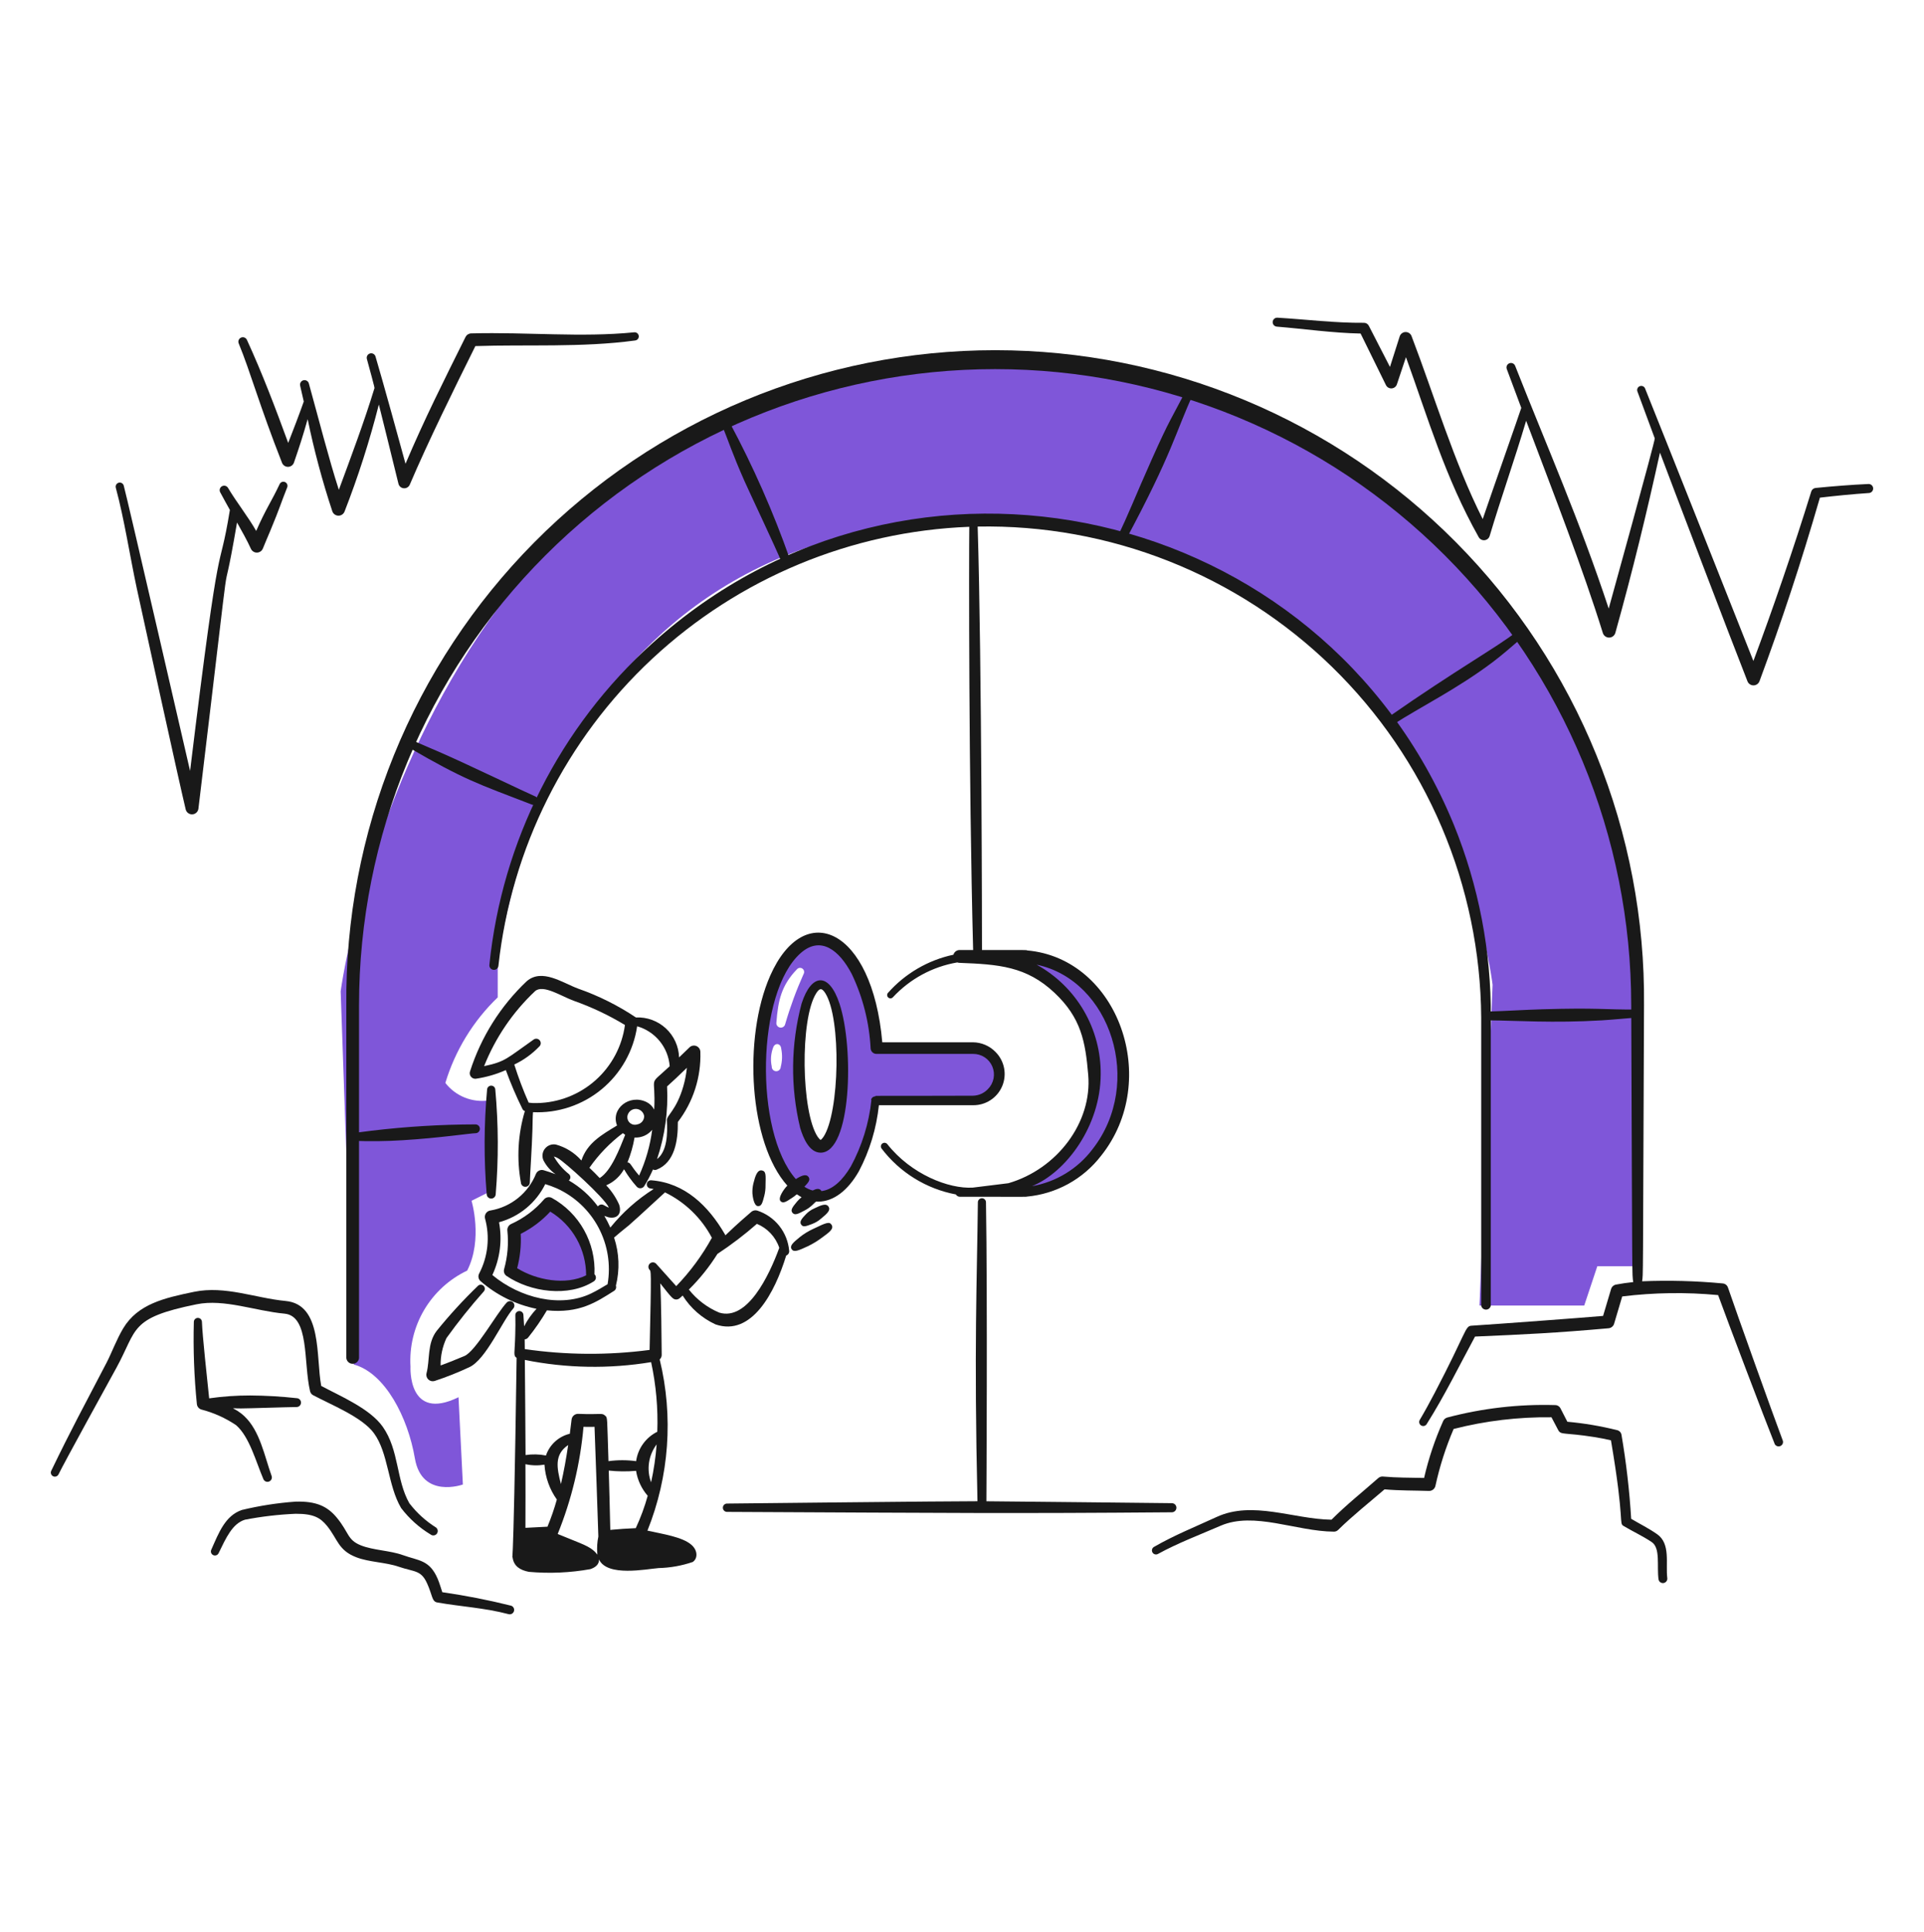 <svg width="251" height="252" viewBox="0 0 251 252" fill="none" xmlns="http://www.w3.org/2000/svg">
<path d="M126.944 136.709H114.37C113.803 128.655 110.616 122.479 106.772 122.479C102.532 122.479 99.088 130.002 99.088 139.272C99.088 148.543 102.532 156.064 106.772 156.064C110.34 156.064 113.341 150.742 114.207 143.541H126.944C127.85 143.541 128.719 143.181 129.359 142.541C130 141.9 130.36 141.031 130.36 140.125C130.36 139.219 130 138.351 129.359 137.71C128.719 137.069 127.85 136.709 126.944 136.709ZM101.851 139.172C101.843 139.327 101.774 139.473 101.659 139.577C101.543 139.681 101.391 139.735 101.236 139.727C101.081 139.719 100.935 139.65 100.831 139.534C100.727 139.419 100.673 139.267 100.681 139.112C100.502 138.297 100.561 137.447 100.851 136.664C101.069 135.975 101.852 136.053 101.916 136.79C102.078 137.578 102.056 138.393 101.851 139.172ZM102.44 133.554C102.428 133.63 102.4 133.702 102.359 133.767C102.319 133.832 102.266 133.889 102.203 133.933C102.14 133.978 102.07 134.01 101.995 134.027C101.92 134.044 101.842 134.046 101.767 134.034C101.691 134.021 101.618 133.993 101.553 133.953C101.488 133.912 101.432 133.859 101.387 133.796C101.343 133.734 101.311 133.663 101.294 133.588C101.276 133.513 101.274 133.436 101.287 133.36C101.507 130.461 101.952 128.523 103.962 126.435C104.049 126.332 104.172 126.265 104.306 126.248C104.441 126.232 104.576 126.267 104.686 126.346C104.795 126.425 104.871 126.543 104.897 126.675C104.924 126.808 104.899 126.946 104.828 127.061C103.883 129.168 103.086 131.337 102.442 133.554H102.44ZM107.058 149.524C105.486 149.524 104.211 144.804 104.211 138.992C104.211 133.18 105.486 128.461 107.058 128.461C108.629 128.461 109.903 133.177 109.903 138.992C109.903 144.806 108.628 149.524 107.058 149.524Z" fill="#7F56D9"/>
<path d="M46.15 177.979L44.443 129.306C44.443 129.306 55.147 48.022 128.119 47.336C202.541 46.638 213.373 120.995 213.504 120.767C213.636 120.539 213.504 165.168 213.504 165.168H208.38L206.674 170.29H193.011L194.719 128.452C194.719 128.452 187.701 67.849 128.119 67.829C70.351 67.809 64.931 125.887 64.931 125.887V130.096C61.733 133.168 59.381 137.011 58.1 141.256C58.761 142.107 59.637 142.767 60.637 143.167C61.638 143.567 62.727 143.694 63.792 143.534V155.487L61.515 156.625C61.515 156.625 63.03 161.649 60.947 165.733C58.606 166.847 56.651 168.635 55.333 170.867C54.016 173.1 53.396 175.676 53.553 178.263C53.553 178.263 53.155 185.52 59.816 182.248L60.385 193.635C60.385 193.635 55.033 195.561 54.123 190.219C53.212 184.877 50.246 179.098 46.15 177.979Z" fill="#7F56D9"/>
<path d="M41.906 180.777C44.442 182.132 48.275 183.742 49.94 186.111C52.078 189.163 51.671 193.051 53.404 196.081C54.367 197.336 55.548 198.409 56.889 199.248C57.008 199.344 57.084 199.483 57.102 199.635C57.119 199.787 57.076 199.94 56.982 200.06C56.887 200.179 56.749 200.256 56.598 200.274C56.446 200.291 56.294 200.248 56.174 200.154C54.688 199.258 53.384 198.088 52.331 196.707C50.587 193.778 50.689 189.541 48.779 186.94C47.252 184.835 43.105 183.196 40.836 181.979C40.739 181.925 40.654 181.851 40.587 181.762C40.52 181.673 40.473 181.571 40.448 181.463C39.566 177.692 40.393 171.648 37.11 171.348C33.286 170.998 29.268 169.395 25.651 170.127C16.845 171.91 17.956 173.359 15.201 178.385C13.678 181.164 8.569 190.424 7.633 192.314C7.571 192.44 7.462 192.536 7.329 192.581C7.197 192.626 7.051 192.617 6.926 192.555C6.8 192.493 6.704 192.384 6.659 192.251C6.613 192.118 6.623 191.973 6.685 191.847C9.312 186.405 10.923 183.464 13.922 177.708C14.547 176.502 15.214 174.694 16.077 173.256C17.986 170.092 21.408 169.31 25.318 168.501C29.377 167.667 33.31 169.323 37.264 169.696C42.084 170.149 41.193 176.977 41.906 180.777Z" fill="#191919"/>
<path d="M38.716 182.374C36.694 182.151 34.663 182.033 32.629 182.021C30.841 182.018 29.056 182.143 27.287 182.396C27.017 179.769 26.411 174.296 26.344 172.423C26.342 172.283 26.284 172.149 26.184 172.051C26.083 171.954 25.948 171.9 25.808 171.902C25.668 171.904 25.535 171.962 25.437 172.062C25.339 172.163 25.286 172.298 25.288 172.438C25.193 176.009 25.325 179.582 25.683 183.136C25.698 183.296 25.759 183.449 25.859 183.575C25.958 183.701 26.093 183.796 26.245 183.848C27.866 184.264 29.404 184.954 30.792 185.889C32.537 187.384 33.393 190.675 34.358 192.927C34.415 193.067 34.525 193.18 34.664 193.239C34.804 193.299 34.961 193.302 35.102 193.246C35.243 193.19 35.357 193.081 35.418 192.943C35.479 192.804 35.483 192.647 35.429 192.505C34.502 189.934 33.919 186.624 31.854 184.701C30.493 183.45 29.646 183.711 31.436 183.711C32.401 183.711 37.224 183.544 38.667 183.529C38.82 183.535 38.97 183.481 39.083 183.377C39.196 183.273 39.263 183.129 39.269 182.976C39.276 182.823 39.221 182.673 39.117 182.56C39.014 182.447 38.869 182.38 38.716 182.374Z" fill="#191919"/>
<path d="M57.702 207.682C60.722 208.115 63.718 208.702 66.679 209.441C66.82 209.487 66.937 209.586 67.007 209.717C67.077 209.848 67.093 210.001 67.053 210.144C67.013 210.287 66.92 210.409 66.792 210.485C66.665 210.56 66.513 210.584 66.368 210.551C63.28 209.727 60.082 209.559 57.025 209.017C56.332 208.892 56.417 208.07 55.721 206.538C54.918 204.755 54.055 205.059 52.033 204.363C50.32 203.769 48.145 203.772 46.475 203.122C44.097 202.202 44.065 200.751 42.652 199.021C41.806 197.989 40.93 197.44 38.568 197.453C36.348 197.548 34.138 197.806 31.956 198.227C30.31 198.728 29.485 200.612 28.518 202.593C28.458 202.718 28.352 202.815 28.221 202.862C28.091 202.91 27.947 202.904 27.821 202.846C27.695 202.788 27.597 202.683 27.547 202.553C27.498 202.423 27.502 202.279 27.558 202.152C28.543 199.935 29.359 197.714 31.549 196.957C33.845 196.405 36.183 196.041 38.539 195.87C41.282 195.785 42.725 196.495 43.941 197.962C45.551 199.916 45.294 200.86 47.083 201.574C48.731 202.226 50.883 202.236 52.568 202.847C54.618 203.588 56.033 203.442 57.099 205.935C57.338 206.5 57.508 207.104 57.702 207.682Z" fill="#191919"/>
<path d="M130.083 155.154C130.719 154.952 131.381 154.842 132.049 154.827C134.4 154.481 136.548 153.299 138.097 151.497C139.631 150.044 140.835 148.279 141.627 146.321C142.419 144.363 142.781 142.257 142.688 140.147C142.616 138.098 142.264 136.069 141.641 134.115C140.864 132.144 139.663 130.368 138.123 128.912C136.584 127.455 134.743 126.355 132.732 125.688C130.266 125.065 127.731 124.752 125.187 124.757H133.726V124.786C140.87 125.287 146.533 131.963 146.533 140.126C146.533 148.29 140.87 154.969 133.726 155.464V155.496H125.187L130.083 155.154Z" fill="#7F56D9"/>
<path d="M189.667 107.583C172.436 65.666 118.685 53.513 85.074 83.934C73.054 94.789 65.49 109.718 63.847 125.83C63.836 125.909 63.841 125.99 63.861 126.067C63.881 126.144 63.917 126.216 63.966 126.279C64.015 126.342 64.076 126.395 64.146 126.434C64.216 126.472 64.292 126.497 64.372 126.505C64.451 126.514 64.531 126.506 64.608 126.483C64.684 126.459 64.755 126.421 64.816 126.369C64.877 126.318 64.927 126.255 64.963 126.184C64.999 126.113 65.021 126.035 65.026 125.955C66.7 110.634 73.823 96.424 85.099 85.917C96.374 75.41 111.05 69.304 126.451 68.714C126.404 72.637 126.367 101.398 126.952 123.919H125.188C125.005 123.919 124.828 123.979 124.683 124.089C124.537 124.2 124.432 124.354 124.383 124.53C121.074 125.234 118.078 126.981 115.836 129.514C115.764 129.599 115.728 129.709 115.735 129.82C115.743 129.932 115.793 130.036 115.875 130.111C115.958 130.186 116.066 130.226 116.178 130.223C116.29 130.22 116.396 130.174 116.474 130.094C118.7 127.688 121.659 126.085 124.891 125.536C124.976 125.569 125.065 125.587 125.156 125.591C130.275 125.788 133.894 126.038 137.566 129.495C141.047 132.769 141.599 135.868 141.966 140.202C142.502 146.416 137.894 152.494 131.555 154.334C131.422 154.346 127.051 154.898 126.914 154.907C123.786 155.101 118.851 153.172 115.749 149.228C115.671 149.136 115.559 149.077 115.438 149.064C115.317 149.052 115.196 149.086 115.1 149.161C115.004 149.235 114.941 149.344 114.923 149.465C114.905 149.585 114.934 149.707 115.005 149.807C117.383 152.936 120.838 155.072 124.701 155.799C124.75 155.885 124.821 155.958 124.906 156.011C124.991 156.063 125.088 156.094 125.188 156.099C133.741 156.099 133.834 156.129 133.96 156.082C135.85 155.909 137.685 155.348 139.349 154.435C141.013 153.521 142.471 152.275 143.631 150.772C151.54 140.905 145.898 125.028 134.011 123.974C133.819 123.899 134.233 123.922 128.107 123.922C128.107 123.797 128.088 86.163 127.544 68.684C136.076 68.524 144.555 70.058 152.49 73.199C160.424 76.34 167.656 81.025 173.767 86.982C179.877 92.939 184.744 100.049 188.086 107.901C191.428 115.754 193.178 124.191 193.234 132.724V170.294C193.259 170.442 193.336 170.577 193.45 170.674C193.565 170.771 193.71 170.824 193.86 170.824C194.01 170.824 194.155 170.771 194.27 170.674C194.384 170.577 194.461 170.442 194.485 170.294V132.724C194.551 124.108 192.914 115.564 189.667 107.583ZM142.526 149.899C140.6 152.451 137.776 154.175 134.626 154.721C139.088 152.908 143.577 146.857 143.593 140.126C143.62 137.21 142.857 134.342 141.386 131.824C139.914 129.307 137.789 127.236 135.235 125.829C144.907 127.856 149.264 141.282 142.526 149.899Z" fill="#191919"/>
<path d="M152.881 196.07C152.881 196.07 129.792 195.82 128.683 195.82C128.683 195.674 128.834 169.147 128.628 156.823C128.628 156.683 128.572 156.549 128.473 156.45C128.374 156.351 128.24 156.295 128.099 156.295C127.959 156.295 127.825 156.351 127.726 156.45C127.627 156.549 127.571 156.683 127.571 156.823C127.458 167.149 127.057 175.623 127.518 195.815C124.367 195.801 94.819 196.121 94.819 196.121C94.679 196.128 94.548 196.188 94.452 196.289C94.356 196.39 94.302 196.524 94.302 196.664C94.302 196.803 94.356 196.938 94.452 197.039C94.548 197.14 94.679 197.2 94.819 197.206C124.832 197.351 131.856 197.429 152.877 197.258C152.955 197.258 153.032 197.243 153.104 197.213C153.176 197.183 153.242 197.14 153.297 197.085C153.352 197.03 153.396 196.965 153.426 196.893C153.456 196.821 153.472 196.744 153.472 196.666C153.473 196.588 153.457 196.511 153.428 196.438C153.398 196.366 153.355 196.301 153.3 196.245C153.245 196.19 153.179 196.146 153.108 196.116C153.036 196.086 152.958 196.07 152.881 196.07Z" fill="#191919"/>
<path d="M94.219 55.532C95.081 57.642 95.494 59.056 97.125 62.753C97.751 64.171 101.078 71.176 101.966 73.324C102.025 73.462 102.136 73.572 102.274 73.63C102.413 73.688 102.569 73.69 102.709 73.634C102.848 73.579 102.961 73.471 103.022 73.334C103.083 73.196 103.088 73.04 103.036 72.899C100.879 66.777 98.255 60.829 95.187 55.108C95.127 54.986 95.022 54.892 94.894 54.846C94.766 54.8 94.626 54.804 94.501 54.859C94.377 54.913 94.278 55.014 94.225 55.139C94.173 55.264 94.17 55.405 94.219 55.532Z" fill="#191919"/>
<path d="M53.327 97.504C60.572 101.711 62.258 102.209 69.393 104.95C69.535 105.008 69.694 105.007 69.834 104.947C69.975 104.888 70.086 104.775 70.144 104.633C70.201 104.492 70.2 104.333 70.14 104.192C70.081 104.052 69.968 103.94 69.826 103.883C68.585 103.349 61.259 99.82 57.689 98.252C56.394 97.683 55.094 97.143 53.81 96.571C53.688 96.518 53.55 96.513 53.424 96.558C53.299 96.603 53.195 96.694 53.134 96.812C53.072 96.931 53.058 97.068 53.094 97.196C53.13 97.325 53.214 97.435 53.327 97.504Z" fill="#191919"/>
<path d="M46.084 148.804C48.244 148.891 50.407 148.865 52.564 148.726C57.236 148.441 61.52 147.81 61.998 147.815C62.073 147.819 62.149 147.808 62.22 147.783C62.292 147.757 62.357 147.718 62.414 147.668C62.47 147.617 62.516 147.555 62.548 147.487C62.581 147.419 62.599 147.344 62.603 147.269C62.607 147.193 62.596 147.117 62.571 147.046C62.545 146.975 62.506 146.909 62.455 146.853C62.404 146.796 62.343 146.751 62.275 146.718C62.206 146.686 62.132 146.667 62.056 146.663C57.523 146.672 52.993 146.947 48.492 147.485C47.24 147.642 46.364 147.768 46.221 147.759C46.152 147.75 46.082 147.755 46.015 147.773C45.949 147.791 45.886 147.822 45.831 147.864C45.776 147.906 45.73 147.959 45.696 148.019C45.661 148.079 45.639 148.145 45.63 148.213C45.621 148.282 45.626 148.352 45.644 148.418C45.662 148.485 45.693 148.548 45.735 148.603C45.777 148.658 45.829 148.704 45.889 148.738C45.949 148.773 46.016 148.795 46.084 148.804Z" fill="#191919"/>
<path d="M154.746 50.852C152.77 54.739 152.711 54.431 150.282 59.861C147.973 65.03 147.186 67.185 145.803 69.969C145.737 70.104 145.726 70.26 145.773 70.403C145.821 70.547 145.922 70.666 146.056 70.735C146.19 70.804 146.346 70.818 146.49 70.774C146.634 70.73 146.756 70.631 146.828 70.498C152.999 58.999 153.323 56.463 155.693 51.306C155.741 51.183 155.74 51.045 155.692 50.922C155.643 50.798 155.549 50.698 155.43 50.641C155.31 50.583 155.173 50.573 155.046 50.612C154.919 50.652 154.812 50.737 154.746 50.852Z" fill="#191919"/>
<path d="M197.787 82.456C195.327 84.382 190.058 87.311 181.112 93.545C180.989 93.632 180.906 93.764 180.879 93.911C180.852 94.059 180.884 94.212 180.968 94.336C181.051 94.461 181.181 94.548 181.327 94.579C181.474 94.61 181.628 94.582 181.755 94.502C185.246 92.242 190.072 89.873 194.705 86.388C196.011 85.403 197.23 84.329 198.459 83.271C198.567 83.182 198.635 83.053 198.648 82.914C198.662 82.775 198.619 82.636 198.53 82.528C198.441 82.42 198.313 82.352 198.173 82.338C198.034 82.325 197.895 82.367 197.787 82.456Z" fill="#191919"/>
<path d="M213.54 131.68C209.255 131.708 208.489 131.43 201.196 131.647C198.877 131.717 196.567 131.869 194.25 131.939C194.101 131.948 193.962 132.013 193.86 132.121C193.759 132.229 193.703 132.373 193.705 132.521C193.706 132.669 193.765 132.812 193.868 132.918C193.972 133.024 194.112 133.087 194.261 133.092C197.824 133.116 202.582 133.467 208.942 133.092C210.489 133 212.027 132.828 213.571 132.733C213.703 132.718 213.825 132.655 213.912 132.554C214 132.454 214.046 132.325 214.042 132.192C214.038 132.059 213.984 131.933 213.891 131.838C213.798 131.743 213.673 131.687 213.54 131.68Z" fill="#191919"/>
<path d="M185.783 192.779C186.371 190.228 187.206 187.74 188.275 185.351C188.325 185.244 188.396 185.148 188.485 185.071C188.574 184.993 188.678 184.936 188.791 184.901C193.382 183.685 198.124 183.137 202.871 183.275C203.019 183.273 203.164 183.313 203.289 183.39C203.415 183.467 203.516 183.578 203.582 183.71L204.473 185.449C206.673 185.646 208.854 186.015 210.997 186.553C211.135 186.589 211.259 186.665 211.354 186.771C211.45 186.877 211.513 187.008 211.535 187.149C212.155 190.776 212.577 194.435 212.799 198.108C213.907 198.769 215.051 199.327 216.177 200.11C217.979 201.362 217.269 203.955 217.512 205.866C217.525 206.014 217.48 206.161 217.387 206.276C217.294 206.392 217.16 206.467 217.013 206.487C216.866 206.506 216.717 206.468 216.597 206.381C216.478 206.294 216.396 206.163 216.37 206.017C216.126 204.315 216.65 201.923 215.474 201.138C214.298 200.352 213.038 199.775 211.821 199.052C211.146 198.641 212.003 198.685 210.16 187.869C209.443 187.698 208.711 187.562 207.974 187.443C204.066 186.828 203.657 187.192 203.3 186.574L202.401 184.866C198.098 184.813 193.807 185.325 189.638 186.389C188.611 188.785 187.815 191.273 187.261 193.82C187.218 194.009 187.11 194.177 186.957 194.296C186.804 194.415 186.615 194.477 186.421 194.472C184.465 194.408 182.581 194.44 180.623 194.267C178.638 195.976 176.416 197.738 174.573 199.556C174.501 199.629 174.414 199.686 174.319 199.726C174.224 199.765 174.123 199.784 174.02 199.784C169.1 199.755 163.601 197.119 159.235 199.014C156.515 200.195 153.678 201.259 151.063 202.692C150.941 202.76 150.797 202.777 150.663 202.739C150.528 202.701 150.414 202.612 150.346 202.49C150.277 202.368 150.26 202.224 150.298 202.089C150.336 201.954 150.426 201.84 150.548 201.772C153.202 200.242 155.951 199.144 158.722 197.868C163.413 195.705 168.722 198.151 173.702 198.226C175.698 196.23 177.757 194.606 179.807 192.796C179.892 192.721 179.991 192.664 180.099 192.63C180.207 192.596 180.32 192.585 180.433 192.597C182.232 192.755 183.91 192.739 185.783 192.779Z" fill="#191919"/>
<path d="M232.591 187.944C231.339 184.631 226.562 171.274 225.419 167.924C225.367 167.781 225.276 167.655 225.154 167.563C225.033 167.471 224.887 167.417 224.735 167.406C221.242 167.077 217.731 166.984 214.225 167.128C214.366 166.084 214.324 168.442 214.475 131.126C214.58 119.943 212.469 108.85 208.262 98.488C204.055 88.126 197.837 78.7 189.966 70.754C182.096 62.809 172.729 56.502 162.407 52.198C152.084 47.894 141.012 45.678 129.828 45.678C118.644 45.678 107.572 47.894 97.25 52.198C86.927 56.502 77.56 62.809 69.69 70.754C61.819 78.7 55.601 88.126 51.394 98.488C47.187 108.85 45.076 119.943 45.181 131.126V177.132C45.199 177.34 45.294 177.533 45.448 177.673C45.601 177.814 45.802 177.892 46.01 177.892C46.218 177.892 46.419 177.814 46.572 177.673C46.726 177.533 46.821 177.34 46.839 177.132V131.13C46.839 109.122 55.582 88.014 71.144 72.452C86.706 56.89 107.813 48.147 129.822 48.147C151.83 48.147 172.937 56.89 188.5 72.452C204.062 88.014 212.805 109.122 212.805 131.13C212.951 168.238 212.902 166.105 213.07 167.232C212.303 167.311 211.55 167.417 210.818 167.558C210.665 167.587 210.523 167.659 210.409 167.765C210.294 167.871 210.212 168.008 210.172 168.158L209.134 171.644C206.964 171.841 195.495 172.698 191.956 172.922C191.124 172.968 191.342 173.708 187.149 181.717C186.523 182.903 185.889 184.077 185.211 185.22C185.144 185.339 185.125 185.48 185.159 185.612C185.194 185.745 185.278 185.859 185.394 185.93C185.511 186.002 185.651 186.025 185.784 185.996C185.918 185.966 186.035 185.886 186.111 185.772C188.479 182.018 190.416 178.051 192.429 174.337C199.074 174.05 202.895 173.871 209.85 173.255C210.015 173.24 210.171 173.177 210.299 173.073C210.428 172.969 210.522 172.829 210.57 172.671L211.63 169.105C215.782 168.592 219.977 168.533 224.142 168.929C225.29 172.105 230.207 185.07 231.531 188.368C231.599 188.49 231.709 188.583 231.841 188.63C231.973 188.677 232.117 188.674 232.247 188.622C232.377 188.57 232.483 188.472 232.547 188.348C232.61 188.223 232.626 188.08 232.591 187.944Z" fill="#191919"/>
<path d="M76.998 166.397C77.069 164.48 76.601 162.582 75.647 160.919C74.693 159.255 73.29 157.893 71.6 156.987C70.354 158.461 68.794 159.636 67.033 160.426C67.215 162.221 67.048 164.035 66.54 165.767C69.345 167.708 74.047 168.581 77.156 166.643L76.998 166.397Z" fill="#7F56D9"/>
<path d="M77.552 166.21C77.618 166.271 77.669 166.347 77.702 166.431C77.734 166.515 77.746 166.605 77.738 166.695C77.73 166.784 77.701 166.871 77.653 166.947C77.606 167.024 77.542 167.088 77.466 167.136C74.168 169.247 69.181 168.538 66.08 166.428C65.942 166.333 65.838 166.198 65.781 166.041C65.724 165.884 65.717 165.713 65.762 165.552C66.22 163.922 66.366 162.219 66.191 160.535C66.168 160.353 66.205 160.169 66.295 160.01C66.385 159.851 66.524 159.725 66.692 159.651C68.331 158.907 69.789 157.816 70.965 156.452C71.086 156.305 71.255 156.205 71.442 156.169C71.63 156.132 71.824 156.161 71.992 156.252C73.755 157.228 75.209 158.679 76.192 160.438C77.174 162.198 77.646 164.197 77.552 166.21ZM71.785 158.04C70.687 159.232 69.381 160.215 67.93 160.939C68.01 162.447 67.853 163.959 67.466 165.42C69.987 166.992 73.801 167.672 76.464 166.352C76.466 164.681 76.036 163.038 75.216 161.581C74.397 160.125 73.215 158.905 71.785 158.04Z" fill="#191919"/>
<path d="M57.48 178.107C58.407 177.781 59.682 177.242 60.574 176.881C62.042 176.287 64.801 171.275 66.106 169.904C66.209 169.792 66.353 169.725 66.506 169.719C66.659 169.713 66.807 169.767 66.92 169.871C67.032 169.974 67.099 170.118 67.105 170.271C67.111 170.423 67.056 170.572 66.953 170.685C65.558 172.227 63.402 177.373 61.197 178.346C59.733 179.031 58.229 179.627 56.693 180.132C56.551 180.173 56.4 180.177 56.257 180.142C56.113 180.107 55.981 180.034 55.874 179.932C55.768 179.829 55.69 179.7 55.65 179.558C55.609 179.416 55.606 179.265 55.643 179.122C56.107 177.349 55.704 175.263 56.958 173.608C58.628 171.541 60.425 169.579 62.338 167.735C62.433 167.635 62.564 167.577 62.702 167.572C62.84 167.567 62.974 167.616 63.076 167.709C63.178 167.802 63.24 167.931 63.248 168.069C63.256 168.207 63.21 168.342 63.119 168.446C61.39 170.39 59.763 172.422 58.245 174.535C57.724 175.653 57.462 176.874 57.48 178.107Z" fill="#191919"/>
<path d="M99.706 155.984C99.821 155.534 99.876 155.071 99.868 154.607C99.896 153.275 99.946 152.798 99.428 152.675C98.788 152.527 98.519 153.426 98.283 154.371C98.181 154.796 98.139 155.233 98.158 155.67C98.191 156.045 98.342 157.296 98.881 157.323C99.36 157.351 99.474 156.875 99.706 155.984Z" fill="#191919"/>
<path d="M63.545 142.117C63.133 146.661 63.116 151.233 63.494 155.78C63.501 155.931 63.566 156.073 63.675 156.177C63.784 156.281 63.929 156.339 64.081 156.339C64.231 156.339 64.376 156.281 64.486 156.177C64.595 156.073 64.66 155.931 64.667 155.78C65.047 151.233 65.03 146.661 64.615 142.117C64.609 141.98 64.549 141.85 64.45 141.755C64.35 141.661 64.218 141.608 64.081 141.608C63.943 141.608 63.811 141.661 63.711 141.755C63.611 141.85 63.552 141.98 63.545 142.117Z" fill="#191919"/>
<path d="M82.734 43.347C75.736 44.038 68.921 43.296 61.456 43.488C61.305 43.493 61.158 43.539 61.031 43.62C60.904 43.702 60.802 43.816 60.734 43.951C57.826 49.798 55.366 54.69 52.903 60.493C52.377 58.526 49.79 49.177 48.984 46.489C48.938 46.345 48.837 46.224 48.704 46.152C48.57 46.081 48.413 46.064 48.267 46.105C48.121 46.147 47.997 46.243 47.921 46.374C47.844 46.505 47.822 46.661 47.858 46.808C49.007 51.016 48.867 50.562 48.826 50.711C47.548 54.916 45.748 59.72 44.205 63.891C42.883 59.8 41.577 54.646 40.288 50.002C40.245 49.857 40.147 49.734 40.015 49.66C39.883 49.585 39.728 49.565 39.581 49.602C39.434 49.64 39.308 49.732 39.228 49.861C39.148 49.989 39.121 50.144 39.152 50.292C39.314 50.983 39.473 51.678 39.629 52.375C39.05 54.018 38.222 56.185 37.598 57.772C35.941 53.242 34.212 48.688 32.218 44.343C32.157 44.201 32.043 44.088 31.899 44.03C31.756 43.972 31.595 43.973 31.453 44.034C31.31 44.094 31.197 44.209 31.139 44.352C31.081 44.496 31.082 44.656 31.143 44.799C32.679 48.528 33.839 52.861 36.79 60.364C36.851 60.52 36.957 60.655 37.096 60.749C37.234 60.843 37.398 60.894 37.565 60.894C37.733 60.894 37.896 60.843 38.034 60.749C38.173 60.655 38.279 60.52 38.34 60.364C39.056 58.286 39.558 56.736 40.134 54.673C40.976 58.739 42.051 62.754 43.355 66.697C43.413 66.861 43.52 67.003 43.662 67.105C43.803 67.206 43.972 67.261 44.147 67.264C44.321 67.266 44.491 67.215 44.635 67.117C44.779 67.019 44.889 66.88 44.952 66.717C46.728 62.162 48.221 57.502 49.424 52.763C49.47 52.946 51.192 59.842 51.983 63.106C52.023 63.264 52.113 63.406 52.239 63.511C52.364 63.615 52.52 63.678 52.683 63.69C52.846 63.702 53.009 63.662 53.148 63.577C53.288 63.491 53.397 63.364 53.46 63.214C55.801 57.708 59.361 50.478 62.015 45.144C68.541 44.917 75.964 45.352 82.861 44.412C83.002 44.395 83.131 44.323 83.219 44.212C83.307 44.1 83.347 43.958 83.33 43.817C83.313 43.675 83.241 43.547 83.129 43.459C83.018 43.371 82.876 43.331 82.734 43.347Z" fill="#191919"/>
<path d="M36.476 63.157C35.39 65.462 34.676 66.382 33.422 69.256C32.412 67.463 30.831 65.472 29.739 63.625C29.659 63.497 29.532 63.405 29.385 63.368C29.239 63.332 29.084 63.353 28.952 63.428C28.821 63.503 28.724 63.626 28.681 63.771C28.639 63.916 28.654 64.072 28.723 64.206C29.139 64.973 29.554 65.749 29.991 66.517C28.415 76.104 28.921 66.704 24.798 100.557C24.798 100.557 16.521 64.614 16.139 63.324C16.098 63.19 16.006 63.077 15.882 63.01C15.759 62.943 15.614 62.927 15.479 62.965C15.344 63.004 15.229 63.094 15.16 63.216C15.09 63.338 15.071 63.482 15.107 63.618C16.224 67.761 16.931 72.451 17.83 76.676C18.58 80.148 23.304 101.741 24.226 105.58C24.274 105.771 24.386 105.939 24.544 106.056C24.703 106.173 24.897 106.231 25.093 106.22C25.29 106.21 25.477 106.131 25.621 105.997C25.766 105.863 25.859 105.684 25.885 105.489C31.05 62.562 28.358 83.107 30.922 68.155C31.51 69.192 32.277 70.567 32.738 71.593C32.809 71.742 32.921 71.867 33.062 71.954C33.202 72.04 33.364 72.083 33.529 72.079C33.694 72.074 33.854 72.022 33.989 71.928C34.125 71.834 34.23 71.703 34.292 71.551C34.609 70.759 34.95 69.982 35.277 69.197C36.565 66.102 36.585 65.781 37.461 63.587C37.517 63.456 37.52 63.308 37.468 63.176C37.416 63.043 37.313 62.937 37.183 62.88C37.052 62.823 36.904 62.82 36.772 62.872C36.639 62.924 36.533 63.027 36.476 63.157Z" fill="#191919"/>
<path d="M243.751 63.132C241.526 63.23 239.081 63.428 236.849 63.649C236.721 63.663 236.599 63.715 236.5 63.797C236.401 63.88 236.328 63.99 236.291 64.113C234.047 71.388 231.198 79.665 228.742 86.217C227.777 83.754 217.131 56.93 214.614 50.674C214.562 50.542 214.46 50.437 214.33 50.38C214.2 50.324 214.054 50.321 213.922 50.372C213.79 50.423 213.683 50.524 213.626 50.653C213.568 50.782 213.563 50.929 213.613 51.062C214.37 53.096 215.124 55.133 215.874 57.173C216.027 57.173 209.902 79.255 209.868 79.38C206.003 67.706 201.974 58.647 197.664 47.723C197.636 47.651 197.595 47.586 197.543 47.53C197.49 47.474 197.427 47.429 197.357 47.397C197.287 47.365 197.211 47.348 197.134 47.346C197.058 47.344 196.981 47.356 196.909 47.384C196.838 47.411 196.772 47.452 196.716 47.505C196.66 47.558 196.615 47.621 196.584 47.691C196.552 47.761 196.535 47.837 196.533 47.914C196.531 47.99 196.544 48.067 196.571 48.139C197.194 49.825 197.825 51.514 198.463 53.204C198.125 54.26 194.724 63.909 193.432 67.706C189.659 60.231 187.136 51.662 184.144 43.832C184.083 43.676 183.976 43.542 183.837 43.449C183.698 43.356 183.534 43.308 183.366 43.311C183.199 43.313 183.037 43.367 182.901 43.465C182.765 43.563 182.663 43.7 182.607 43.858L181.332 47.862L178.566 42.482C178.506 42.367 178.417 42.272 178.306 42.206C178.196 42.139 178.069 42.105 177.94 42.106C174.22 42.143 170.406 41.662 166.655 41.439C166.579 41.434 166.502 41.444 166.429 41.468C166.356 41.492 166.289 41.531 166.231 41.581C166.173 41.631 166.125 41.693 166.091 41.761C166.057 41.83 166.036 41.905 166.031 41.981C166.025 42.058 166.035 42.135 166.059 42.208C166.084 42.28 166.122 42.348 166.172 42.406C166.223 42.464 166.284 42.511 166.353 42.545C166.421 42.58 166.496 42.6 166.573 42.606C170.201 42.901 173.786 43.431 177.501 43.507L180.812 50.242C180.881 50.377 180.988 50.488 181.12 50.563C181.252 50.637 181.403 50.671 181.554 50.661C181.706 50.65 181.85 50.596 181.971 50.504C182.091 50.411 182.182 50.286 182.232 50.143L183.418 46.588C186.296 54.534 188.509 62.236 192.91 70.067C192.984 70.2 193.095 70.309 193.231 70.379C193.366 70.45 193.519 70.479 193.67 70.464C193.822 70.448 193.966 70.388 194.084 70.292C194.202 70.195 194.289 70.066 194.334 69.92C195.843 64.867 197.55 60.094 199.096 54.884C202.806 64.693 206.499 74.195 209.106 82.576C209.162 82.749 209.272 82.9 209.42 83.006C209.568 83.112 209.746 83.167 209.928 83.165C210.11 83.162 210.287 83.101 210.432 82.991C210.576 82.88 210.682 82.727 210.733 82.552C213.016 74.385 214.841 66.836 216.557 59.036C217.54 61.69 225.988 83.851 227.971 88.868C228.034 89.025 228.142 89.16 228.283 89.255C228.423 89.349 228.589 89.399 228.758 89.398C228.927 89.397 229.092 89.345 229.231 89.248C229.37 89.151 229.477 89.015 229.537 88.857C232.472 80.923 234.877 73.692 237.42 64.912C239.422 64.676 241.749 64.447 243.808 64.308C243.886 64.305 243.961 64.286 244.031 64.253C244.101 64.22 244.164 64.173 244.216 64.116C244.268 64.059 244.308 63.992 244.334 63.919C244.36 63.846 244.372 63.769 244.368 63.692C244.364 63.614 244.345 63.539 244.312 63.469C244.279 63.399 244.232 63.336 244.175 63.284C244.118 63.232 244.051 63.192 243.978 63.166C243.905 63.14 243.828 63.129 243.751 63.132Z" fill="#191919"/>
<path d="M109.52 130.919C108.155 126.78 105.851 126.923 104.57 130.91C103.162 136.213 103.099 141.783 104.387 147.116C104.803 148.51 105.6 150.343 107.057 150.352C111.066 150.352 111.442 136.737 109.52 130.919ZM107.43 148.286C107.383 148.356 107.133 148.681 107.055 148.681C106.977 148.681 106.728 148.365 106.68 148.291C104.517 145.085 104.346 132.873 106.486 129.552C106.867 128.958 107.17 128.765 107.658 129.532C109.778 132.857 109.527 145.129 107.43 148.286Z" fill="#191919"/>
<path d="M129.865 137.205C129.095 136.418 128.045 135.968 126.944 135.954H115.101C113.79 121.014 104.929 117.194 100.475 127.273C96.888 135.406 97.741 149.127 102.714 154.648C102.293 155.062 101.424 156.274 101.838 156.687C102.181 157.016 102.575 156.749 103.37 156.218C104.245 155.654 103.657 155.667 104.573 156.164C104.36 156.326 104.165 156.511 103.993 156.716C103.321 157.509 103.108 157.86 103.39 158.201C103.695 158.562 104.12 158.338 104.941 157.906C105.367 157.687 105.757 157.404 106.096 157.066C106.55 156.643 106.356 156.741 106.762 156.739C108.751 156.719 110.624 155.282 112.053 152.766C113.46 150.089 114.344 147.169 114.657 144.161H126.933C127.744 144.173 128.54 143.943 129.22 143.499C129.899 143.056 130.43 142.42 130.745 141.672C131.06 140.925 131.145 140.1 130.988 139.304C130.831 138.508 130.44 137.777 129.865 137.205ZM128.88 142.059C128.63 142.323 128.33 142.535 127.998 142.683C127.666 142.831 127.308 142.912 126.944 142.921C113.228 142.976 114.208 142.871 114.208 143.011C114.073 143.006 113.94 143.05 113.835 143.136C113.73 143.221 113.659 143.342 113.636 143.475H113.684C113.365 146.514 112.452 149.461 110.997 152.148C109.91 153.981 108.611 155.186 107.171 155.363C106.921 154.927 106.468 155.064 106.018 155.286C105.634 155.182 105.269 155.015 104.939 154.792C105.507 154.197 105.731 153.888 105.484 153.529C105.165 153.064 104.531 153.354 103.823 153.797C98.353 147.574 98.7 129.374 104.459 124.315C107.062 122.024 109.494 123.925 111.129 127.068C112.576 130.108 113.409 133.404 113.579 136.767C113.595 136.964 113.686 137.146 113.834 137.277C113.981 137.408 114.174 137.477 114.371 137.469H126.944C127.479 137.462 128.004 137.615 128.451 137.908C128.899 138.2 129.249 138.62 129.457 139.113C129.664 139.606 129.72 140.149 129.617 140.674C129.514 141.199 129.257 141.681 128.879 142.059H128.88Z" fill="#191919"/>
<path d="M105.999 159.63C106.39 159.48 106.751 159.264 107.067 158.989C107.968 158.264 108.378 157.846 108.091 157.396C107.762 156.882 107.055 157.23 106.215 157.629C105.815 157.804 105.455 158.055 105.154 158.37C104.618 158.927 104.241 159.353 104.528 159.746C104.779 160.093 105.128 159.967 105.999 159.63Z" fill="#191919"/>
<path d="M105.401 162.55C106.077 162.222 106.719 161.827 107.317 161.372C108.128 160.767 108.828 160.3 108.487 159.764C108.203 159.321 107.844 159.445 106.056 160.31C105.444 160.591 104.869 160.944 104.343 161.364C103.501 162.052 102.981 162.484 103.278 162.941C103.574 163.397 104.178 163.11 105.401 162.55Z" fill="#191919"/>
<path d="M102.951 163.128C102.845 161.947 102.396 160.823 101.658 159.895C100.919 158.967 99.925 158.276 98.798 157.907C98.665 157.866 98.524 157.859 98.388 157.887C98.252 157.915 98.125 157.977 98.019 158.067C94.164 161.384 94.716 161.257 94.574 161.006C92.404 157.266 89.326 154.288 84.963 153.953C84.822 153.939 84.681 153.983 84.571 154.073C84.461 154.163 84.392 154.294 84.378 154.435C84.365 154.577 84.408 154.718 84.498 154.828C84.589 154.937 84.719 155.007 84.861 155.02C85.001 155.037 85.137 155.064 85.275 155.09C83.128 156.446 81.218 158.146 79.622 160.12C79.393 159.597 79.132 159.089 78.841 158.598L79.391 158.784C80.594 159.034 81.143 158.239 80.768 157.121C80.354 156.195 79.785 155.346 79.086 154.61C79.994 154.217 80.76 153.557 81.282 152.718C81.497 152.385 81.243 152.393 82.158 153.658C82.445 154.057 82.755 154.44 83.085 154.805C83.151 154.873 83.231 154.925 83.32 154.957C83.409 154.989 83.505 155 83.599 154.989C83.693 154.978 83.783 154.946 83.862 154.894C83.942 154.843 84.008 154.774 84.056 154.692C84.484 154.005 84.86 153.287 85.182 152.544C85.258 152.583 85.342 152.605 85.427 152.609C85.513 152.612 85.598 152.596 85.677 152.563C87.998 151.642 88.458 148.844 88.429 146.353C90.437 143.735 91.475 140.502 91.367 137.205C91.365 137.042 91.315 136.883 91.224 136.747C91.132 136.612 91.003 136.507 90.852 136.444C90.701 136.381 90.536 136.364 90.375 136.395C90.215 136.425 90.067 136.502 89.95 136.616C89.497 137.054 89.043 137.49 88.59 137.924C88.568 137.211 88.404 136.509 88.108 135.859C87.812 135.209 87.39 134.625 86.866 134.14C86.342 133.655 85.726 133.279 85.056 133.034C84.385 132.789 83.672 132.681 82.959 132.714C80.623 131.151 78.098 129.889 75.445 128.961C73.378 128.203 70.712 126.26 68.705 127.995C65.293 131.225 62.754 135.265 61.322 139.739C61.28 139.855 61.268 139.981 61.288 140.103C61.309 140.226 61.36 140.341 61.437 140.438C61.514 140.535 61.615 140.61 61.73 140.657C61.845 140.704 61.97 140.72 62.093 140.705C63.436 140.507 64.747 140.128 65.988 139.579C66.617 141.303 67.339 142.993 68.152 144.639C68.182 144.706 68.227 144.766 68.283 144.816C68.338 144.865 68.404 144.902 68.474 144.924C67.566 147.946 67.388 151.14 67.954 154.245C67.957 154.321 67.976 154.397 68.008 154.466C68.041 154.536 68.087 154.598 68.143 154.65C68.2 154.702 68.266 154.742 68.338 154.769C68.41 154.795 68.487 154.807 68.564 154.803C68.641 154.8 68.716 154.781 68.785 154.749C68.855 154.716 68.918 154.671 68.969 154.614C69.021 154.557 69.062 154.491 69.088 154.419C69.114 154.347 69.126 154.27 69.123 154.193C69.153 153.086 69.39 149.758 69.463 147.289C69.473 146.885 69.49 145.444 69.537 145.07C72.787 145.218 75.976 144.153 78.486 142.082C80.995 140.012 82.647 137.083 83.12 133.864C84.276 134.194 85.304 134.87 86.063 135.802C86.823 136.734 87.278 137.877 87.367 139.076C84.407 141.84 85.588 139.994 85.346 144.733C85.128 144.311 84.782 143.969 84.358 143.755C82.106 142.645 79.634 144.645 80.498 146.803C78.483 148.032 76.601 149.091 75.847 151.372C74.965 150.367 73.808 149.644 72.52 149.291C72.255 149.242 71.983 149.266 71.731 149.361C71.479 149.455 71.258 149.616 71.09 149.827C70.923 150.037 70.817 150.29 70.782 150.556C70.747 150.823 70.785 151.094 70.893 151.34C71.263 152.07 71.809 152.697 72.481 153.163C71.98 152.969 71.457 152.799 70.924 152.64C70.729 152.584 70.519 152.6 70.335 152.687C70.151 152.773 70.004 152.924 69.923 153.111C69.426 154.342 68.624 155.426 67.592 156.262C66.56 157.097 65.333 157.656 64.025 157.886C63.903 157.896 63.785 157.932 63.679 157.993C63.573 158.053 63.481 158.135 63.409 158.235C63.338 158.334 63.289 158.447 63.266 158.567C63.242 158.687 63.245 158.811 63.274 158.929C63.934 161.326 63.666 163.884 62.523 166.093C62.43 166.253 62.395 166.442 62.424 166.625C62.453 166.809 62.545 166.977 62.684 167.101C64.764 168.922 67.283 170.169 69.992 170.718C69.35 171.401 68.807 172.169 68.378 173.002C68.353 172.501 68.321 172.004 68.282 171.509C68.275 171.37 68.213 171.239 68.109 171.145C68.006 171.052 67.869 171.003 67.73 171.01C67.591 171.016 67.46 171.078 67.366 171.182C67.272 171.285 67.223 171.421 67.229 171.561C67.257 172.391 67.237 173.22 67.218 174.048C67.157 176.583 66.93 176.801 67.398 177.115C66.933 209.793 66.719 201.961 66.871 203.141C67.02 204.292 67.853 204.804 68.999 205.027C71.672 205.265 74.365 205.147 77.007 204.675C77.632 204.473 78.183 204.071 78.144 203.407C79.21 205.715 84.308 204.659 85.929 204.534C87.443 204.497 88.942 204.229 90.375 203.739C91.018 203.309 91.07 202.257 90.199 201.499C89.027 200.473 86.494 200.102 84.462 199.652C87.309 192.557 87.868 184.749 86.062 177.32C86.144 177.246 86.21 177.156 86.255 177.055C86.3 176.954 86.323 176.845 86.323 176.734C86.281 174.037 86.288 170.168 86.132 167.396C87.572 169.211 87.785 169.491 88.188 169.502C88.541 169.517 88.718 169.298 89.056 168.987C90.09 170.632 91.581 171.941 93.347 172.752C98.056 174.367 101.088 168.603 102.566 163.767C102.694 163.721 102.803 163.633 102.873 163.517C102.944 163.4 102.971 163.263 102.951 163.128ZM70.062 143.882C69.697 143.899 69.331 143.881 68.969 143.827C68.251 142.205 67.625 140.545 67.092 138.854C68.307 138.279 69.408 137.487 70.339 136.517C70.455 136.418 70.527 136.277 70.541 136.125C70.555 135.973 70.509 135.822 70.413 135.703C70.317 135.585 70.178 135.508 70.027 135.49C69.875 135.473 69.723 135.514 69.602 135.607C66.098 138.062 65.981 138.464 63.154 139.066C64.628 135.355 66.9 132.014 69.809 129.278C70.869 128.365 73.219 129.948 74.865 130.543C77.188 131.365 79.421 132.422 81.53 133.698C81.149 136.485 79.784 139.044 77.681 140.912C75.577 142.78 72.875 143.833 70.062 143.882ZM87.024 141.712C87.711 141.095 88.571 140.293 89.609 139.282C89.527 140.096 89.372 140.902 89.146 141.688C88.227 144.861 86.963 145.459 86.997 146.143C87.103 147.823 87.049 150.158 85.714 151.193C86.745 148.143 87.19 144.927 87.024 141.712ZM85.085 147.364C84.815 149.428 84.24 151.44 83.377 153.334C82.202 151.979 82.307 151.662 81.859 151.617C82.282 150.573 82.591 149.487 82.782 148.377C83.219 148.403 83.655 148.324 84.056 148.148C84.456 147.972 84.809 147.703 85.085 147.364ZM81.978 145.217C82.089 145.014 82.261 144.851 82.471 144.751C82.68 144.652 82.915 144.62 83.142 144.662C83.37 144.703 83.579 144.816 83.74 144.983C83.9 145.15 84.004 145.363 84.036 145.592C84.037 145.852 83.944 146.103 83.775 146.301C83.606 146.498 83.372 146.629 83.115 146.668C82.924 146.727 82.72 146.727 82.53 146.667C82.339 146.607 82.171 146.49 82.049 146.333C81.926 146.176 81.854 145.984 81.842 145.785C81.83 145.586 81.879 145.388 81.983 145.217H81.978ZM81.247 147.804C81.346 147.885 81.45 147.957 81.56 148.022C80.839 149.814 79.761 152.71 78.233 153.661C77.761 153.161 77.372 152.771 76.893 152.32C78.099 150.594 79.57 149.07 81.252 147.804H81.247ZM72.231 150.859L72.249 150.851L72.231 150.859ZM72.244 150.826C72.218 150.757 72.283 150.757 72.244 150.851V150.826ZM72.244 150.851C72.437 150.896 72.62 150.971 72.789 151.074C73.673 151.567 78.741 156.116 79.43 157.5C79.21 157.445 79.344 157.5 78.811 157.216C78.684 157.128 78.527 157.094 78.375 157.12C78.223 157.147 78.088 157.234 77.999 157.36C76.981 155.983 75.691 154.83 74.209 153.973C74.27 153.924 74.32 153.862 74.355 153.791C74.39 153.72 74.408 153.643 74.409 153.564C74.411 153.485 74.395 153.407 74.362 153.335C74.33 153.263 74.282 153.2 74.223 153.148C73.426 152.515 72.758 151.735 72.254 150.851H72.244ZM64.228 166.317C65.231 164.167 65.538 161.758 65.103 159.426C66.404 159.072 67.615 158.446 68.654 157.588C69.694 156.73 70.539 155.661 71.133 154.451C71.638 154.607 72.134 154.789 72.62 154.997C74.956 156.052 76.876 157.854 78.079 160.118C79.282 162.382 79.699 164.982 79.265 167.509C78.572 167.922 77.866 168.354 77.126 168.71C73.135 170.636 67.834 169.31 64.238 166.317H64.228ZM71.411 199.138C70.742 199.178 68.832 199.277 68.546 199.286C68.559 196.521 68.559 193.754 68.546 190.986C69.362 191.165 70.205 191.185 71.029 191.046C71.135 192.683 71.694 194.259 72.644 195.596C72.308 196.8 71.9 197.983 71.421 199.138H71.411ZM77.918 202.613C77.976 203.113 77.954 202.408 76.634 201.716C75.954 201.368 75.814 201.332 72.755 200.089C74.564 195.622 75.699 190.91 76.122 186.109C76.705 186.121 77.282 186.119 77.56 186.109C77.662 188.862 78.006 198.404 78.06 200.419C77.908 201.14 77.861 201.879 77.921 202.613H77.918ZM74.123 188.485C73.872 190.185 73.571 191.896 73.178 193.576C72.627 191.433 72.301 189.717 74.126 188.485H74.123ZM82.939 199.328C81.789 199.371 80.738 199.453 79.617 199.554C79.585 197.812 79.444 192.653 79.417 191.817C80.6 191.945 81.793 191.956 82.979 191.852C83.17 193.058 83.696 194.185 84.498 195.105C84.096 196.552 83.576 197.962 82.943 199.323L82.939 199.328ZM84.941 193.354C84.636 192.534 84.543 191.652 84.669 190.787C84.796 189.922 85.138 189.103 85.664 188.405C85.539 190.069 85.297 191.723 84.94 193.354H84.941ZM85.752 186.752C85.013 187.118 84.375 187.659 83.893 188.328C83.411 188.996 83.1 189.773 82.986 190.59C81.79 190.426 80.577 190.426 79.38 190.59C79.183 184.681 79.28 184.959 78.934 184.646C78.518 184.259 78.433 184.54 75.43 184.418C75.22 184.412 75.016 184.483 74.856 184.62C74.697 184.756 74.594 184.947 74.568 185.155C74.495 185.771 74.419 186.39 74.338 187.013C73.621 187.184 72.959 187.534 72.414 188.03C71.869 188.527 71.46 189.153 71.223 189.851C70.346 189.681 69.447 189.661 68.563 189.793C68.544 185.656 68.503 181.524 68.469 177.386C73.898 178.478 79.48 178.574 84.943 177.672C85.587 180.653 85.858 183.703 85.75 186.752H85.752ZM88.22 167.759C87.97 167.494 86.245 165.558 85.621 164.864C85.521 164.745 85.377 164.672 85.223 164.659C85.068 164.646 84.914 164.696 84.796 164.796C84.677 164.897 84.603 165.04 84.591 165.195C84.578 165.35 84.628 165.504 84.728 165.622C84.927 165.872 85 165.144 84.746 176.079C79.339 176.792 73.859 176.756 68.462 175.972C68.462 175.551 68.457 175.129 68.447 174.705C68.539 174.698 68.628 174.671 68.709 174.627C68.789 174.582 68.86 174.521 68.915 174.447C69.81 173.331 70.624 172.152 71.35 170.919C75.604 171.335 77.774 169.854 80.099 168.385C80.212 168.316 80.299 168.21 80.345 168.086C80.39 167.961 80.392 167.824 80.349 167.698C80.866 165.627 80.784 163.451 80.112 161.424C82.99 158.957 80.1 161.654 86.753 155.53C89.369 156.803 91.512 158.878 92.87 161.452C91.606 163.751 90.042 165.872 88.219 167.759H88.22ZM101.64 162.823C100.321 166.415 97.502 172.321 93.834 171.214C92.278 170.563 90.914 169.527 89.868 168.205C91.287 166.806 92.537 165.246 93.594 163.558C95.398 162.37 97.118 161.06 98.742 159.636C99.425 159.917 100.039 160.342 100.543 160.882C101.047 161.422 101.429 162.064 101.663 162.764C101.653 162.783 101.646 162.803 101.639 162.823H101.64Z" fill="#191919"/>
</svg>
